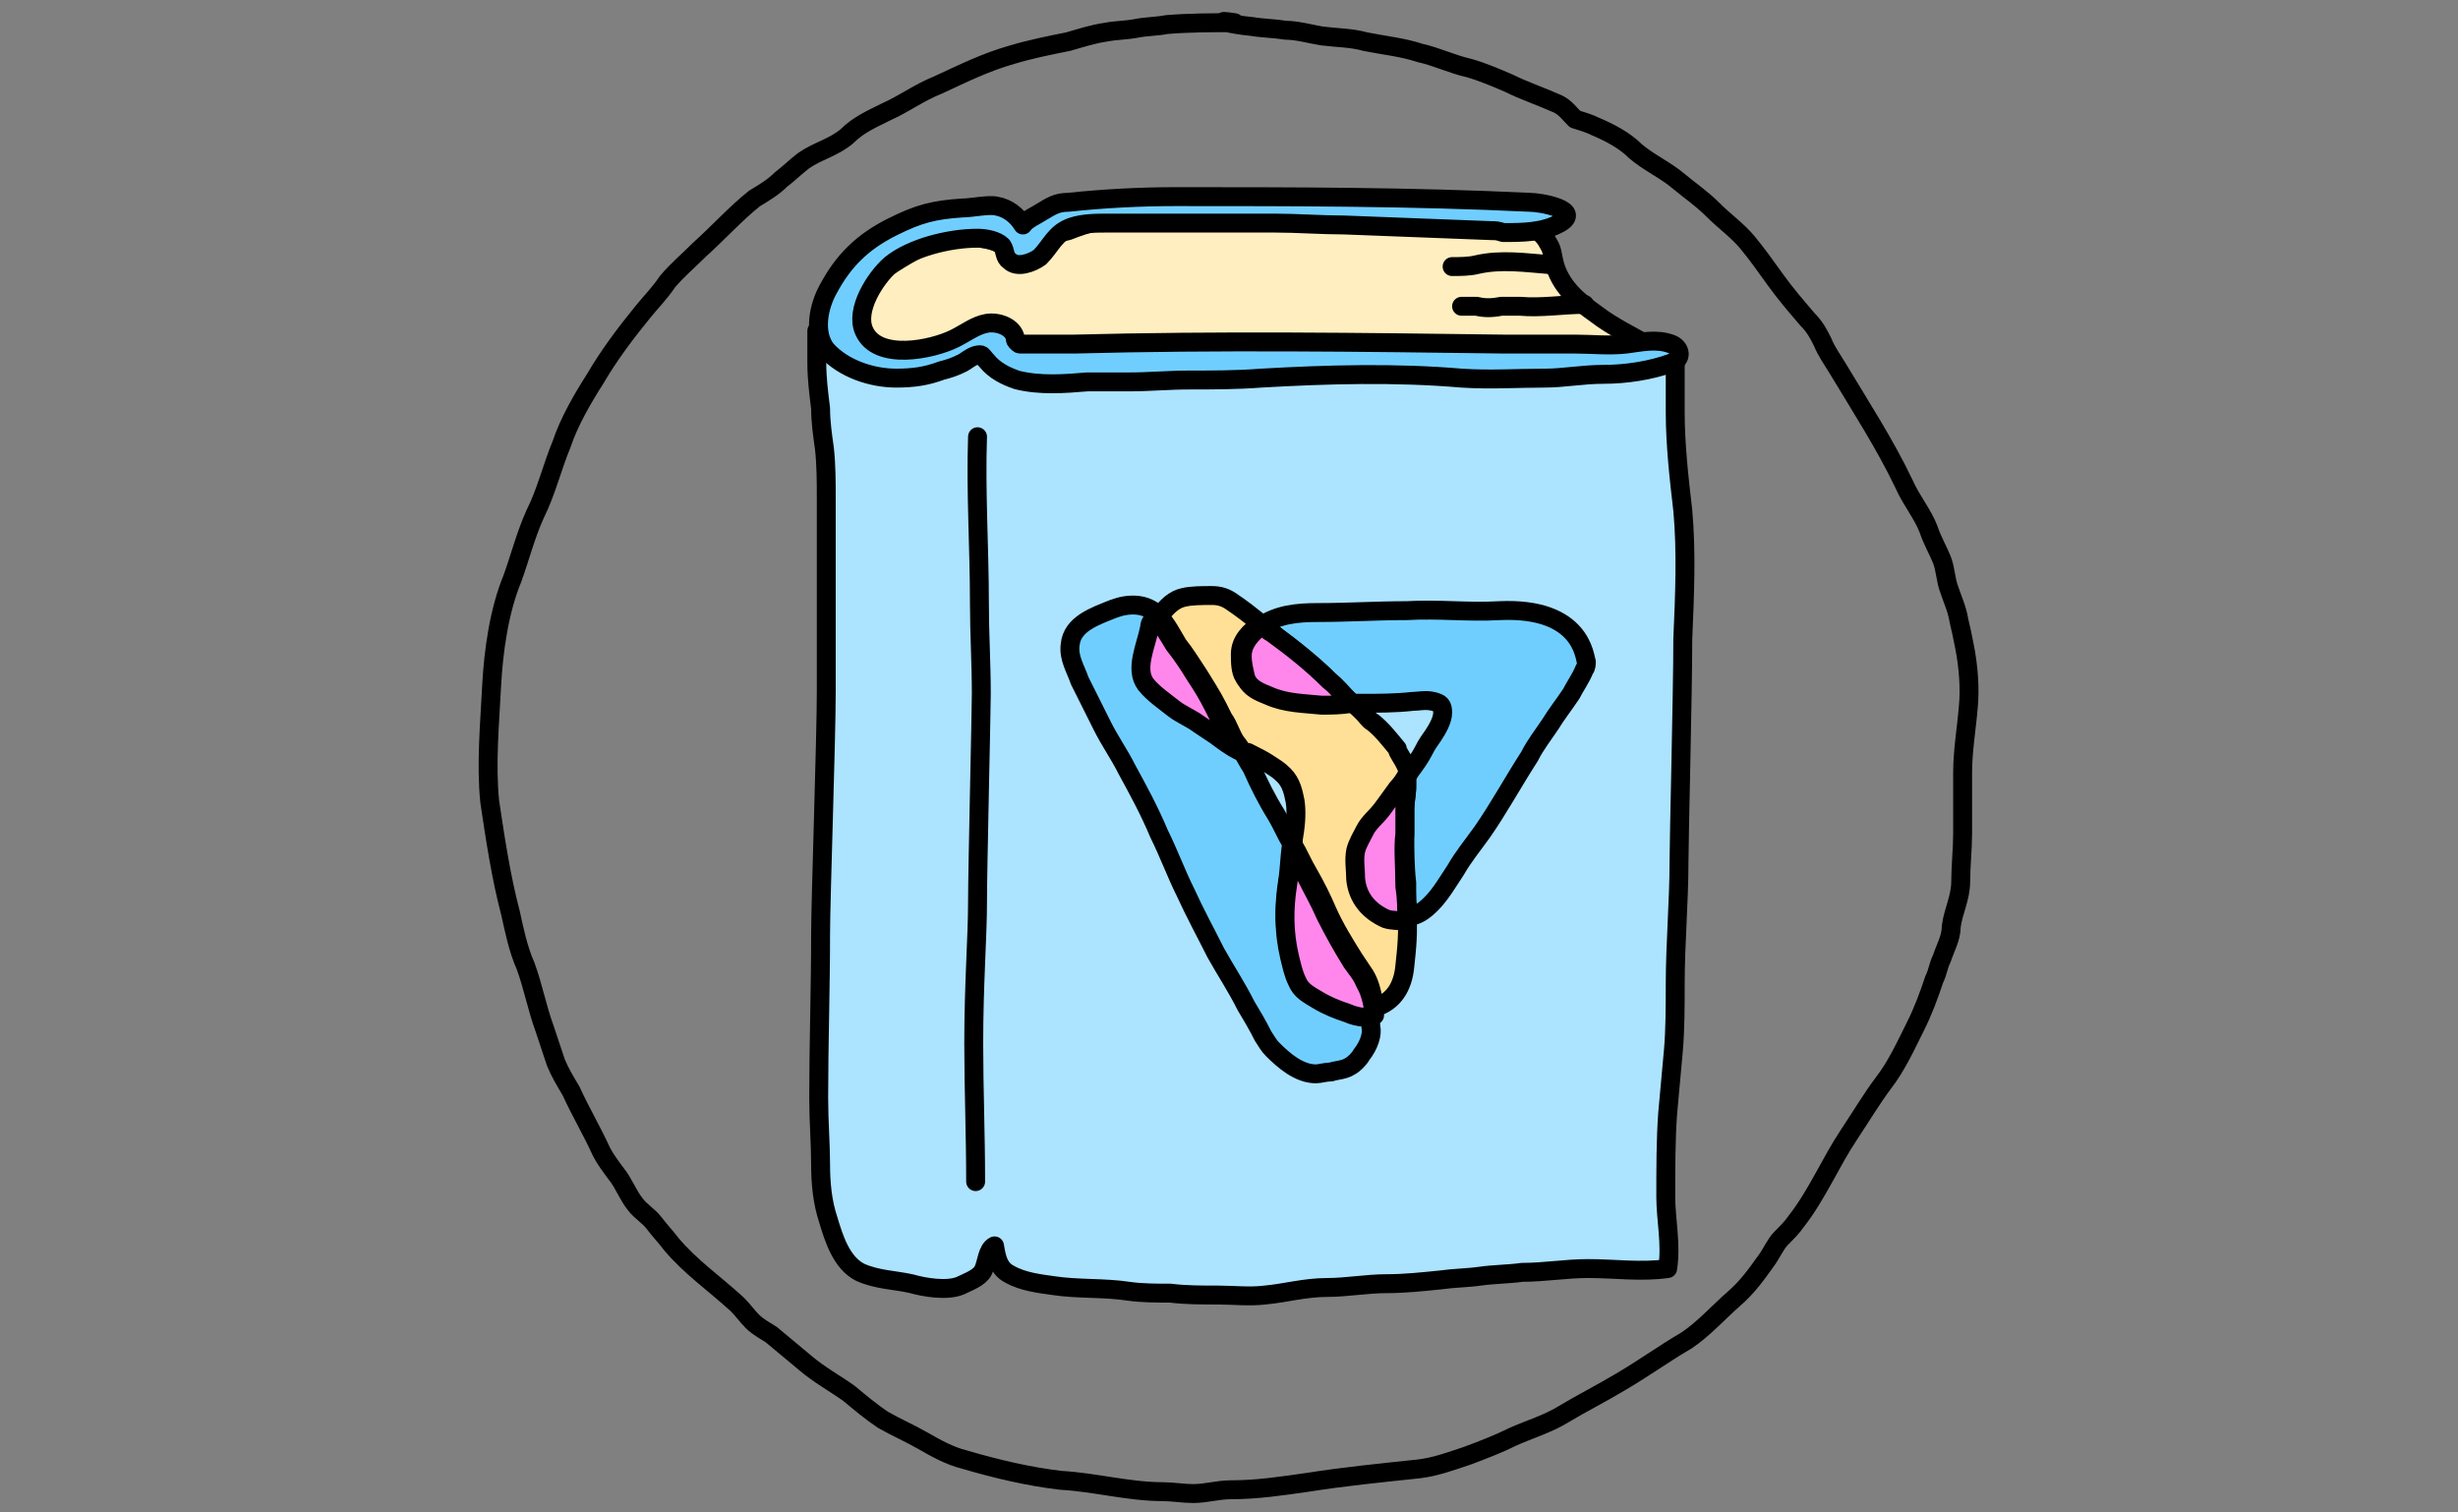 <?xml version="1.0" encoding="utf-8"?>
<!-- Generator: Adobe Illustrator 27.2.0, SVG Export Plug-In . SVG Version: 6.00 Build 0)  -->
<svg version="1.1" id="Layer_1" xmlns="http://www.w3.org/2000/svg" xmlns:xlink="http://www.w3.org/1999/xlink" x="0px" y="0px"
	 viewBox="0 0 130 80" style="enable-background:new 0 0 130 80;" xml:space="preserve">
<rect x="0" y="0" width="130" height="80" fill="#808080" stroke="none"/>
<style type="text/css">
	.st0{fill:#ACE3FF;stroke:#000000;stroke-linecap:round;stroke-linejoin:round;stroke-miterlimit:10;}
	.st1{fill:none;stroke:#000000;stroke-linecap:round;stroke-linejoin:round;stroke-miterlimit:10;}
	.st2{fill:#FFEEBF;stroke:#000000;stroke-linecap:round;stroke-linejoin:round;stroke-miterlimit:10;}
	.st3{fill:#70CEFF;stroke:#000000;stroke-linecap:round;stroke-linejoin:round;stroke-miterlimit:10;}
	.st4{fill:#FFE096;stroke:#000000;stroke-linecap:round;stroke-linejoin:round;stroke-miterlimit:10;}
	.st5{fill:#FF87EB;stroke:#000000;stroke-linecap:round;stroke-linejoin:round;stroke-miterlimit:10;}
</style>
<g>
	<path class="st0" d="M48.5,15.5c-1,0.2-2.3,0.4-3.2,1c-0.2,0.1-0.3,0.3-0.5,0.4c-0.2,0.1-0.4,0.4-0.7,0.5c-0.2,0.1-0.7,0.2-0.9,0.1
		c0,0.6,0,1.1,0,1.7c0,0.8,0.1,1.6,0.2,2.4c0,0.7,0.1,1.4,0.2,2.1c0.1,0.9,0.1,1.8,0.1,2.7c0,3.4,0,6.8,0,10.2
		c0,2.5-0.3,11-0.3,12.8c0,2.9-0.1,5.8-0.1,8.7c0,1.2,0.1,2.4,0.1,3.5c0,1,0.1,2,0.4,2.9c0.3,1,0.7,2.3,1.7,2.8
		c0.9,0.4,1.8,0.4,2.7,0.6c0.7,0.2,1.9,0.4,2.6,0.1c0.4-0.2,1-0.4,1.2-0.8c0.2-0.4,0.2-1.1,0.6-1.3c0.1,0.6,0.2,1.2,0.8,1.5
		c0.7,0.4,1.6,0.5,2.3,0.6c1.3,0.2,2.7,0.1,4,0.3c0.7,0.1,1.5,0.1,2.2,0.1c0.8,0.1,1.6,0.1,2.5,0.1c0.8,0,1.7,0.1,2.5,0
		c1.1-0.1,2.1-0.4,3.3-0.4c1,0,2.1-0.2,3.1-0.2c1,0,1.9-0.1,2.9-0.2c0.7-0.1,1.4-0.1,2.1-0.2c0.7-0.1,1.5-0.1,2.2-0.2
		c1.2,0,2.3-0.2,3.5-0.2c1.4,0,2.8,0.2,4.2,0c0.2-1.3-0.1-2.6-0.1-3.8c0-1.5,0-3,0.1-4.4c0.1-1.1,0.2-2.2,0.3-3.3
		c0.1-1.1,0.1-2.4,0.1-3.5c0-2.2,0.2-4.4,0.2-6.5c0-1.2,0.2-8.9,0.2-11.8c0.1-2.3,0.2-4.6,0-6.8c-0.2-1.7-0.4-3.5-0.4-5.2
		c0-0.7,0-1.3,0-2c0-0.3,0-0.6,0-0.9c0-0.2-0.1-0.4-0.1-0.6c-0.2-0.1-0.5,0.2-0.7,0.2c-0.4,0.2-0.8,0.1-1.2,0.1
		c-1.1,0-2-0.4-3.1-0.5c-1.2-0.2-2.5-0.5-3.7-0.7c-0.7-0.2-1.5-0.3-2.2-0.5c-0.9-0.2-1.8-0.1-2.7-0.2c-1.7-0.1-3.5-0.3-5.2-0.3
		c-2,0-3.9-0.3-5.9-0.4c-1.9-0.1-3.8-0.3-5.7-0.3c-1.6,0-3.2-0.1-4.8-0.3c-0.6-0.1-1.3,0-1.9-0.1c-0.5,0-1-0.1-1.5-0.1
		C48.8,15.4,47.4,15.1,48.5,15.5z"/>
	<path class="st1" d="M51.7,23.1c-0.1,2.9,0.1,5.9,0.1,8.8c0,1.6,0.1,3.2,0.1,4.8c0,0.9-0.2,9.3-0.2,11c0,1.9-0.2,4.3-0.2,7.5
		c0,2.4,0.1,4.8,0.1,7.3"/>
	<path class="st1" d="M65.3,1.2c-1.2,0-2.4,0-3.6,0.1c-0.5,0.1-1.1,0.1-1.6,0.2c-0.5,0.1-1.1,0.1-1.6,0.2c-0.7,0.1-1.3,0.3-2,0.5
		c-1,0.2-2,0.4-3,0.7c-1.4,0.4-2.6,1-3.9,1.6c-1,0.4-1.8,1-2.7,1.4c-0.8,0.4-1.5,0.7-2.1,1.3c-0.7,0.6-1.6,0.8-2.3,1.3
		c-0.4,0.3-0.8,0.7-1.2,1c-0.4,0.4-0.9,0.7-1.4,1c-1,0.8-1.9,1.8-2.9,2.7c-0.6,0.6-1.2,1.1-1.7,1.7c-0.4,0.6-0.9,1.1-1.3,1.6
		c-0.9,1.1-1.8,2.3-2.5,3.5c-0.7,1.1-1.4,2.3-1.8,3.5c-0.5,1.2-0.8,2.5-1.4,3.7c-0.5,1.1-0.8,2.3-1.2,3.4c-0.7,1.7-1,3.8-1.1,5.7
		c-0.1,2-0.3,4.1-0.1,6.1c0.3,2,0.6,4,1.1,5.9c0.2,0.9,0.4,1.9,0.8,2.8c0.4,1.1,0.6,2.2,1,3.3c0.2,0.6,0.4,1.2,0.6,1.8
		c0.2,0.5,0.5,1,0.8,1.5c0.5,1.1,1.1,2.1,1.6,3.2c0.2,0.4,0.5,0.8,0.8,1.2c0.4,0.5,0.6,1.1,1,1.6c0.3,0.4,0.7,0.6,1,1
		c0.3,0.4,0.6,0.7,0.9,1.1c1,1.2,2.3,2.1,3.5,3.2c0.3,0.3,0.5,0.6,0.8,0.9c0.3,0.3,0.7,0.5,1,0.7c0.6,0.5,1.2,1,1.8,1.5
		c0.7,0.6,1.6,1.1,2.3,1.6c0.6,0.5,1.2,1,1.8,1.4c0.7,0.4,1.4,0.7,2.1,1.1c0.7,0.4,1.4,0.8,2.2,1c1.7,0.5,3.4,0.9,5.1,1.1
		c1.8,0.1,3.6,0.6,5.4,0.6c0.5,0,1.1,0.1,1.6,0.1c0.7,0,1.3-0.2,2-0.2c1.4,0,2.7-0.2,4.1-0.4c1.9-0.3,3.9-0.5,5.8-0.7
		c0.9-0.1,1.7-0.4,2.6-0.7c0.8-0.3,1.6-0.6,2.4-1c0.9-0.4,1.9-0.7,2.7-1.2c1-0.6,2-1.1,3-1.7c1.2-0.7,2.3-1.5,3.5-2.2
		c0.9-0.6,1.7-1.5,2.5-2.2c0.7-0.6,1.2-1.3,1.7-2c0.3-0.4,0.5-0.9,0.8-1.2c0.3-0.3,0.6-0.6,0.8-0.9c1.1-1.4,1.8-3.1,2.8-4.6
		c0.6-0.9,1.2-1.9,1.8-2.7c0.7-0.9,1.2-2,1.7-3c0.4-0.8,0.7-1.6,1-2.5c0.2-0.4,0.2-0.7,0.4-1.1c0.2-0.6,0.5-1.1,0.5-1.7
		c0.1-0.8,0.5-1.5,0.5-2.4c0-0.8,0.1-1.7,0.1-2.5c0-1.1,0-2.1,0-3.2c0-1.2,0.2-2.3,0.3-3.5c0.1-1,0-2.2-0.2-3.2
		c-0.1-0.5-0.2-1-0.3-1.4c-0.1-0.6-0.3-1-0.5-1.6c-0.2-0.5-0.2-1.1-0.4-1.6c-0.2-0.5-0.5-1-0.7-1.6c-0.3-0.8-0.9-1.5-1.3-2.4
		c-1-2.1-2.3-4.1-3.5-6.1c-0.3-0.5-0.6-0.9-0.8-1.4c-0.2-0.4-0.4-0.8-0.8-1.2c-0.6-0.7-1.2-1.4-1.7-2.1c-0.5-0.7-1-1.4-1.5-2
		c-0.5-0.6-1.2-1.1-1.8-1.7c-0.6-0.6-1.2-1-1.8-1.5c-0.7-0.6-1.6-1-2.3-1.6c-0.6-0.6-1.4-1-2.1-1.3c-0.4-0.2-0.8-0.3-1.1-0.4
		C83,6,82.8,5.7,82.4,5.5c-0.9-0.4-1.8-0.7-2.6-1.1c-0.7-0.3-1.4-0.6-2.1-0.8C76.8,3.4,76,3,75.1,2.8c-0.9-0.3-1.9-0.4-2.9-0.6
		C71.5,2,70.7,2,69.9,1.9c-0.6-0.1-1.3-0.3-1.9-0.3c-0.6-0.1-1.2-0.1-1.8-0.2C65.1,1.3,64,1,65.3,1.2z"/>
	<path class="st2" d="M80.7,12c-1-0.2-2.2,0-3,0c-1.9,0-3.7,0-5.6-0.2c-1.2-0.2-2.4-0.1-3.6-0.3c-0.7-0.1-1.3-0.1-2-0.1
		c-0.9,0-1.7,0.2-2.6,0.2c-0.4,0-0.7-0.1-1-0.1c-0.4,0-0.8,0-1.2,0c-1.2,0-2.4-0.1-3.6,0.2c-0.5,0.1-1.1,0.3-1.6,0.5
		c-0.4,0.1-0.9,0.2-1.2,0.5c-0.3,0.3-0.3,0.5-0.7,0.6c-0.7,0.1-1.3-0.3-1.9-0.5c-1.4-0.5-3.2-0.2-4.4,0.5c-0.9,0.5-2,1.2-2.7,1.9
		c-0.2,0.2-0.6,0.5-0.7,0.8c-0.1,0.2-0.1,0.5-0.1,0.7c-0.1,1,0.3,2.3,1.4,2.5c1.1,0.3,2.3-0.1,3.4-0.5c0.8-0.2,1.7-0.2,2.4-0.6
		c0.3,0.7,1.3,1.1,2,1.3c0.5,0.1,1,0.3,1.5,0.4c0.8,0.1,1.7,0,2.4-0.1c1.5-0.2,3.1-0.1,4.7-0.1c1.6,0,3.2-0.2,4.9-0.2
		c1.5,0,3,0,4.5,0c0.6,0,1.3,0.1,1.9,0.1c0.7,0,1.4,0,2.1,0c1.3,0.1,2.6,0,3.8,0c0.7,0,1.3-0.1,2-0.1c0.5,0,1,0.1,1.5,0
		c0.9-0.1,1.8,0,2.7-0.1c0.4-0.1,2.4-0.3,1.4-0.9c-1-0.6-2.1-1.1-3-1.8c-1-0.7-1.9-1.5-2.2-2.7c-0.1-0.4-0.1-0.7-0.3-1
		C81.6,12.3,81.2,12.1,80.7,12z"/>
	<path class="st1" d="M82,14c-1.3-0.1-2.6-0.3-3.9,0c-0.4,0.1-0.9,0.1-1.3,0.1"/>
	<path class="st1" d="M83.8,16.1c-1.1,0-2.3,0.2-3.4,0.1c-0.3,0-0.7,0-1,0c-0.5,0.1-0.9,0.1-1.3,0c-0.3,0-0.6,0-0.8,0"/>
	<path class="st3" d="M78.9,12.2c-2.6-0.1-5.2-0.2-7.8-0.3c-1.2,0-2.5-0.1-3.7-0.1c-2.9,0-5.9,0-8.8,0c-0.6,0-1.3,0-1.9,0.2
		c-0.9,0.3-1.1,1-1.7,1.6c-0.4,0.3-1.2,0.6-1.6,0.2c-0.3-0.2-0.2-0.5-0.4-0.8c-0.3-0.3-0.9-0.4-1.3-0.4c-1.5,0-3.5,0.5-4.6,1.4
		c-0.8,0.7-1.9,2.4-1.4,3.5c0.7,1.6,3.6,1,4.8,0.4c0.6-0.3,1.1-0.7,1.7-0.8c0.6-0.1,1.4,0.2,1.5,0.8c0,0.1,0,0.1,0.1,0.2
		c0.1,0.1,0.1,0.1,0.2,0.1c1,0,1.9,0,2.8,0c7.6-0.2,15.2-0.1,22.8,0c1.3,0,2.5,0,3.7,0c0.9,0,1.8,0.1,2.7,0c0.8-0.1,1.6-0.3,2.4,0
		c0.5,0.2,0.6,0.8,0,1c-1.1,0.4-2.4,0.6-3.6,0.6c-1.1,0-2.1,0.2-3.1,0.2c-1.4,0-2.9,0.1-4.4,0c-3.5-0.3-7.1-0.2-10.6,0
		c-1.3,0.1-2.6,0.1-3.8,0.1c-1.1,0-2.1,0.1-3.2,0.1c-0.7,0-1.5,0-2.2,0c-1.2,0.1-2.5,0.2-3.7-0.1c-0.6-0.2-1.2-0.5-1.6-1
		c-0.3-0.3-0.2-0.4-0.6-0.3c-0.3,0.1-0.5,0.3-0.7,0.4c-0.4,0.2-0.7,0.3-1.1,0.4c-0.8,0.3-1.5,0.4-2.4,0.4c-1.3,0-2.8-0.5-3.7-1.5
		c-0.7-0.9-0.4-2.3,0.1-3.2c0.8-1.5,1.8-2.5,3.4-3.3c1.4-0.7,2.2-0.9,3.7-1c0.5,0,1.4-0.2,1.8-0.1c0.6,0.1,1.1,0.5,1.4,1
		c0.2-0.3,0.7-0.5,1-0.7c0.5-0.3,0.8-0.5,1.4-0.5c1.9-0.2,3.8-0.3,5.7-0.3c6.2,0,12.4,0,18.7,0.3c0.6,0,2.8,0.4,1.6,1.1
		c-0.9,0.5-2,0.5-3,0.5C79.2,12.2,79.1,12.2,78.9,12.2z"/>
	<g>
		<path class="st3" d="M72.1,53.6c-0.3,0-0.6-0.1-0.8-0.2c-0.5-0.2-1.1-0.4-1.6-0.7c-0.4-0.2-0.9-0.5-1.1-1
			c-0.2-0.4-0.3-0.9-0.4-1.3c-0.3-1.3-0.3-2.5-0.1-3.8c0.1-0.6,0.1-1.2,0.2-1.9c0,0,0-0.1,0-0.1c-0.3-0.5-0.5-1-0.8-1.5
			c-0.5-0.8-0.9-1.6-1.3-2.5c-0.2-0.3-0.4-0.7-0.6-1c-0.4-0.2-0.8-0.5-1.2-0.8c-0.3-0.2-0.6-0.4-0.9-0.6c-0.4-0.3-0.9-0.5-1.3-0.8
			c-0.5-0.4-1.1-0.8-1.5-1.3c-0.6-0.8,0-2.1,0.3-2.9c0.1-0.2,0.2-0.4,0.3-0.6c0,0,0-0.1-0.1-0.1c-0.6-0.6-1.5-0.6-2.3-0.3
			c-1,0.4-2.2,0.8-2.3,1.9c-0.1,0.7,0.3,1.3,0.5,1.9c0.4,0.8,0.8,1.6,1.2,2.4c0.4,0.8,0.9,1.5,1.3,2.3c0.6,1.1,1.2,2.2,1.7,3.4
			c0.5,1,0.9,2.1,1.4,3.1c0.5,1.1,1.1,2.2,1.6,3.2c0.5,0.9,1.1,1.8,1.6,2.8c0.3,0.5,0.6,1,0.9,1.6c0.2,0.3,0.3,0.5,0.5,0.7
			c0.6,0.6,1.4,1.3,2.3,1.3c0.2,0,0.5-0.1,0.8-0.1c0.3-0.1,0.7-0.1,1-0.3c0.2-0.1,0.5-0.4,0.6-0.6c0.4-0.5,0.6-1.1,0.5-1.5
			c0-0.3-0.1-0.7-0.1-1c0,0,0,0-0.1,0C72.4,53.5,72.2,53.6,72.1,53.6z"/>
		<path class="st3" d="M79.3,32.3c-1.6,0.1-3.2-0.1-4.9,0c-1.6,0-3.1,0.1-4.7,0.1c-1.1,0-2.1,0.1-3,0.7c0,0,0,0,0,0
			c0.2,0.1,0.4,0.3,0.6,0.4c1,0.8,2.1,1.6,3,2.5c0.4,0.4,0.7,0.8,1.1,1.1c0,0,0,0,0.1,0.1c0.2,0,0.3,0,0.5,0c0.9,0,1.8,0,2.7-0.1
			c0.3,0,0.7-0.1,1.1,0c0.4,0.1,0.5,0.2,0.5,0.6c0,0.4-0.3,0.9-0.5,1.2c-0.2,0.3-0.3,0.4-0.5,0.8c-0.2,0.4-0.5,0.8-0.8,1.2
			c0,0,0,0.1-0.1,0.1c0,0.2,0,0.4,0,0.6c0,0.4-0.1,0.8-0.1,1.2c0,0.4,0,0.9,0,1.3c0,0.9,0,1.7,0.1,2.6c0,0.6,0,1.2,0.1,1.8
			c0,0,0,0,0,0c0.5-0.1,0.8-0.3,1.2-0.7c0.5-0.5,0.9-1.2,1.3-1.8c0.4-0.7,0.9-1.3,1.4-2c0.9-1.3,1.6-2.6,2.5-4
			c0.3-0.6,0.7-1.1,1.1-1.7c0.3-0.5,0.7-1,1.1-1.6c0.2-0.4,0.5-0.8,0.7-1.3c0.1-0.1,0.1-0.3,0.1-0.4C83.8,34.8,83.7,32.1,79.3,32.3z
			"/>
		<path class="st4" d="M73.4,48.5c-0.9-0.3-1.5-1.1-1.6-2.1c-0.1-0.5-0.1-1,0-1.5c0.1-0.4,0.3-0.8,0.5-1.1c0.3-0.4,0.6-0.7,0.9-1.1
			c0.3-0.3,0.5-0.7,0.8-1.1c0.2-0.2,0.3-0.4,0.5-0.7c0-0.1,0-0.2-0.1-0.3c-0.2-0.5-0.5-0.8-0.5-1c-0.5-0.6-0.8-1-1.3-1.4
			c-0.2-0.1-0.3-0.3-0.5-0.5c-0.2-0.2-0.4-0.4-0.7-0.6c-0.5,0-1,0.1-1.6,0.1c-0.9-0.1-1.9-0.1-2.8-0.5c-0.4-0.2-1-0.5-1.2-0.9
			c-0.2-0.3-0.2-0.8-0.2-1.2c0-0.7,0.5-1.2,1.1-1.6c-0.5-0.4-1-0.8-1.6-1.2c-0.3-0.2-0.6-0.3-1-0.3c-0.5,0-1.1,0-1.5,0.1
			c-0.5,0.1-0.9,0.5-1.2,0.9c0,0-0.1,0.1-0.1,0.1c0.4,0.4,0.7,1,1,1.5c0.4,0.5,0.7,1,1.1,1.6c0.3,0.5,0.7,1.1,1,1.7
			c0.1,0.2,0.2,0.4,0.3,0.6c0.3,0.4,0.4,0.9,0.7,1.3c0.1,0.1,0.2,0.3,0.3,0.4c0.1,0.1,0.2,0.1,0.3,0.1c0.4,0.2,0.8,0.4,1.1,0.6
			c0.3,0.2,0.5,0.3,0.8,0.6c0.4,0.4,0.5,0.9,0.6,1.4c0.1,0.7,0,1.4-0.1,2c0,0.1,0,0.2,0,0.3c0.3,0.5,0.5,1,0.8,1.5
			c0.4,0.7,0.7,1.3,1,2c0.4,0.9,0.9,1.7,1.4,2.5c0.2,0.3,0.4,0.6,0.6,0.9c0.3,0.5,0.4,1.1,0.5,1.7c1-0.3,1.5-1.1,1.6-2.2
			c0.1-0.9,0.2-1.9,0.1-2.8C74,48.6,73.7,48.6,73.4,48.5z"/>
		<path class="st5" d="M60.6,36.2c0.4,0.5,1,0.9,1.5,1.3c0.4,0.3,0.9,0.5,1.3,0.8c0.3,0.2,0.6,0.4,0.9,0.6c0.4,0.3,0.8,0.6,1.2,0.8
			c-0.1-0.1-0.2-0.3-0.3-0.4c-0.3-0.4-0.5-0.9-0.7-1.3c-0.1-0.2-0.2-0.4-0.3-0.6c-0.3-0.6-0.6-1.1-1-1.7c-0.3-0.5-0.7-1.1-1.1-1.6
			c-0.3-0.5-0.6-1-1-1.5c-0.1,0.2-0.3,0.3-0.3,0.6C60.6,34.2,60,35.4,60.6,36.2z"/>
		<path class="st5" d="M71.5,50.9c-0.5-0.8-1-1.7-1.4-2.5c-0.3-0.7-0.7-1.4-1-2c-0.3-0.5-0.5-1-0.8-1.5c0,0.6-0.1,1.2-0.2,1.9
			c-0.2,1.3-0.2,2.5,0.1,3.8c0.1,0.4,0.2,0.9,0.4,1.3c0.2,0.5,0.6,0.7,1.1,1c0.5,0.3,1,0.5,1.6,0.7c0.2,0.1,0.6,0.2,0.8,0.2
			c0.1,0,0.3-0.1,0.5-0.1c0,0,0,0,0.1,0c-0.1-0.6-0.2-1.2-0.5-1.7C72,51.5,71.7,51.2,71.5,50.9z"/>
		<path class="st5" d="M65.7,34.7c0,0.4,0.1,0.8,0.2,1.2c0.2,0.5,0.7,0.7,1.2,0.9c0.9,0.4,1.8,0.4,2.8,0.5c0.5,0,1,0,1.6-0.1
			c0,0,0,0-0.1-0.1c-0.4-0.4-0.7-0.8-1.1-1.1c-0.9-0.9-1.9-1.7-3-2.5c-0.2-0.1-0.4-0.3-0.6-0.4C66.2,33.5,65.7,34,65.7,34.7z"/>
		<path class="st5" d="M74.3,44.1c0-0.4,0-0.9,0-1.3c0-0.4,0.1-0.8,0.1-1.2c0-0.2,0-0.4,0-0.6c-0.1,0.2-0.3,0.5-0.5,0.7
			c-0.3,0.4-0.5,0.7-0.8,1.1c-0.3,0.4-0.7,0.7-0.9,1.1c-0.2,0.4-0.4,0.7-0.5,1.1c-0.1,0.5,0,1,0,1.5c0.1,1,0.7,1.7,1.6,2.1
			c0.3,0.1,0.7,0.1,1.1,0.1c0-0.6,0-1.2-0.1-1.8C74.3,45.8,74.2,44.9,74.3,44.1z"/>
	</g>
</g>
</svg>
